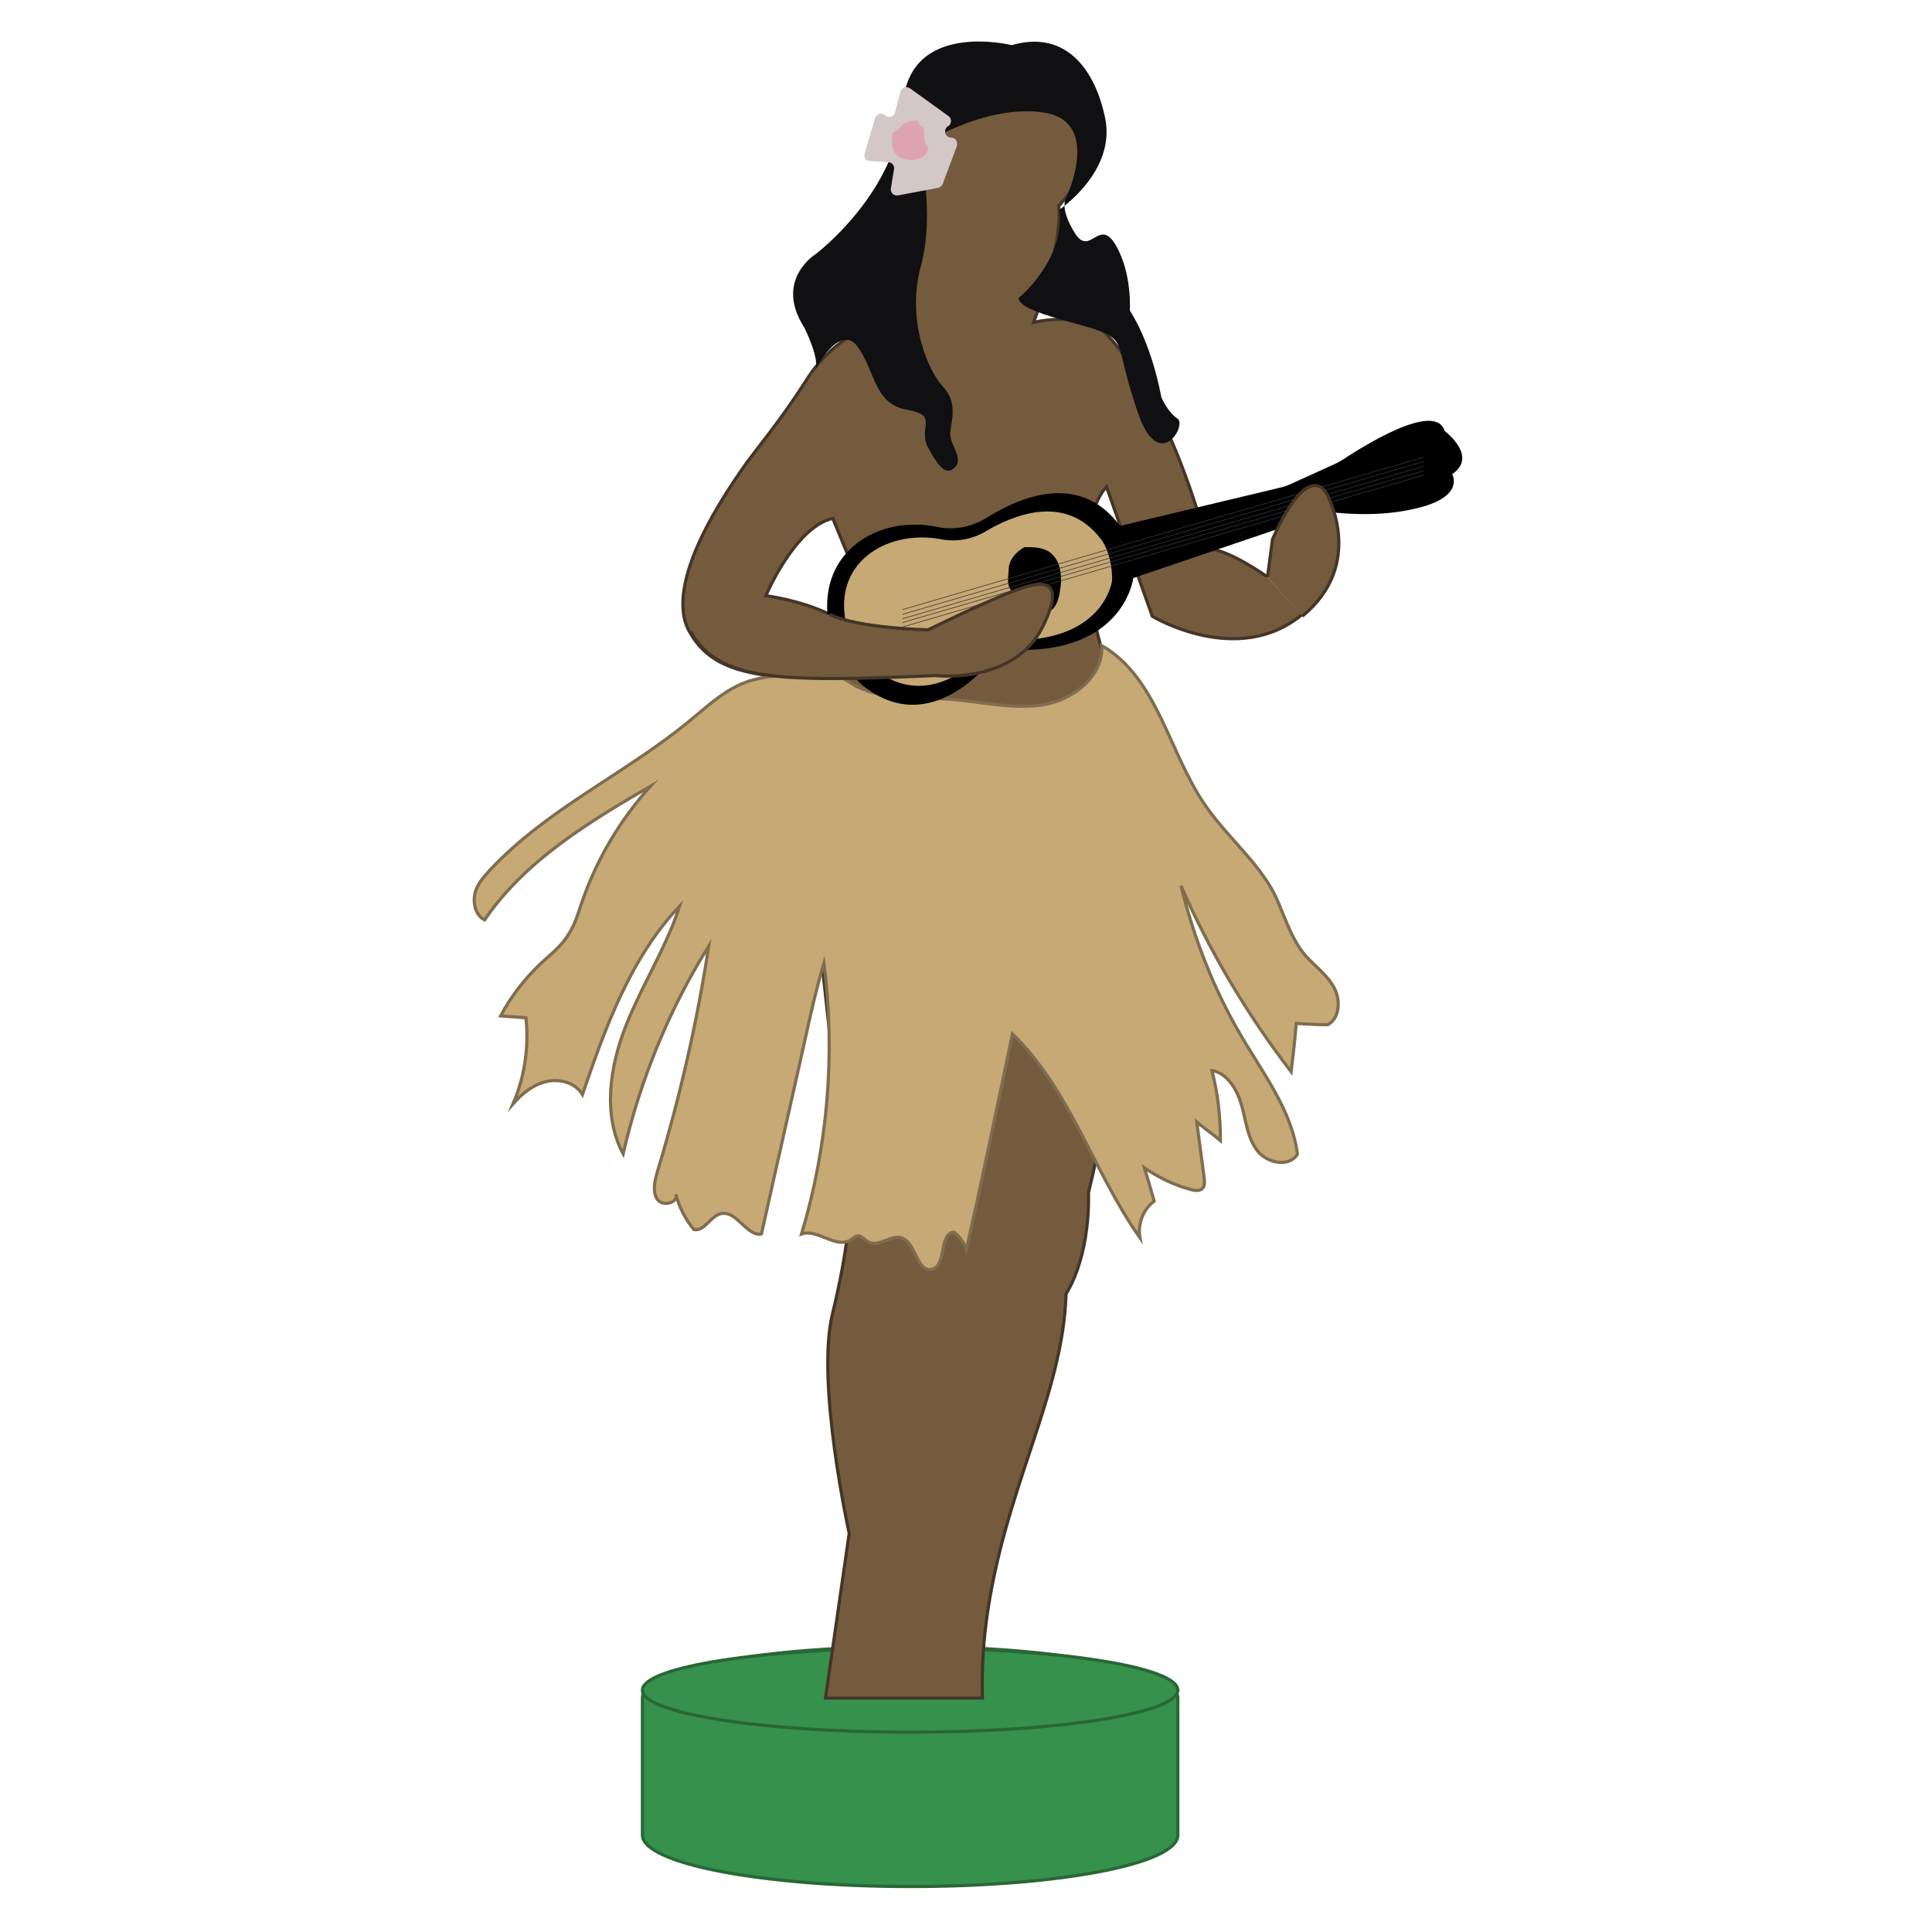 <?xml version="1.0" encoding="utf-8"?>
<!-- Generator: Adobe Illustrator 18.1.1, SVG Export Plug-In . SVG Version: 6.00 Build 0)  -->
<!DOCTYPE svg PUBLIC "-//W3C//DTD SVG 1.1//EN" "http://www.w3.org/Graphics/SVG/1.1/DTD/svg11.dtd">
<svg version="1.1" id="Layer_1" xmlns="http://www.w3.org/2000/svg" xmlns:xlink="http://www.w3.org/1999/xlink" x="0px" y="0px"
	 viewBox="0 90 612 612" enable-background="new 0 90 612 612" xml:space="preserve">
<g>
	<g>
		<path fill="#35914C" stroke="#296735" stroke-miterlimit="10" d="M373.1,627.9v43.4c0,9.2-37.9,16.3-84.8,16.3
			s-84.8-7.3-84.8-16.3v-43.4c0-9.2,37.9-16.3,84.8-16.3S373.1,618.9,373.1,627.9z"/>
		<ellipse fill="#35914C" stroke="#296735" stroke-miterlimit="10" cx="288.3" cy="625.4" rx="84.8" ry="13.3"/>
	</g>
	<path fill="#745B3E" stroke="#443526" stroke-miterlimit="10" d="M401.4,272.7c0,0-12.4-8.8-18.6-8.8c0,0-11-45.3-32-67.7
		c0,0-5.7-7.7-23.4-4.1c0,0,9.2-23.4,8-36.9c0,0,12.4-12.6,8.4-25.3s-19.8-9.6-19.8-9.6s-31.6-0.6-38.1,24.5s-12,49.5-12,49.5
		s-10.4,3.3-18.6,16.3c-8.2,13-16.7,22.8-20.4,28.3c-3.7,5.5-25.3,35.7-16.5,51.2c6.7,12,19.2,15.1,47.9,14.9l-12,34.2l14.7,135
		c0,0,0,10.2-5.3,32c-5.3,21.8,5.3,69.5,5.3,69.5l-7.5,52.2h49.7c-0.2-6.7,0-14.7,1.2-24.1c5.5-42,24.3-71.3,25.3-104
		c0,0,7.5-10.6,7.1-32c0,0,27.1-108.7,8.6-158.8c-18.6-50.1-2.9-64.8-2.9-64.8l14.5,41c0,0,26.9,16.3,47.3-0.4 M262.8,284.6
		c-9.2-4.5-20.2-5.9-20.2-5.9s9.2-21.8,21.2-24.5l11.4,27.7l-2,5.5C269.1,286.8,265.5,285.8,262.8,284.6z"/>
	<path fill="#100F11" d="M322.6,184.5c0,0,14.9-12.2,13-28.1c0,0,17.9-12,14.5-28.9c-3.5-16.9-13.5-27.9-29.6-23.2
		c0,0-32.8-8.2-34.5,19.2s-27.5,46.9-27.5,46.9s-13.5,8.2-3.7,23.4c0,0,5.3,10.6,3.3,13.5c0,0,8-15.5,13.7-7.3
		c5.7,8.2,5.1,17.9,15.5,19.8c10.4,1.8,3.3,5.5,6.7,12c3.5,6.5,5.9,9,8.6,6.1c2.7-2.9-2-7.3-1.6-11c0.4-3.7,2.4-9.4-2.2-14.3
		c-4.7-4.9-11.8-21-7.1-38.3s-0.6-37.9-0.6-37.9s20.4-13.5,39.3-10.8c19,2.7,7.3,27.1,7.3,27.1s-2.2,3.1,2.7,11
		c4.9,8,7.7-5.1,13,3.9c5.3,9,4.5,20.8,4.5,20.8s6.5,9.2,10,27.5c0,0,2,4.7,5.1,6.7c3.1,2-5.9,17.7-12.6-2
		c-6.7-19.8-4.1-21-9.2-24.5C345.8,192.8,323.6,189.6,322.6,184.5z"/>
	<path fill="#D3C8C7" d="M283.6,125.3l1.6-6.3c0.4-1.2,1.8-1.8,3.1-1l12.2,8.8c1,0.8,1,2.2,0,3.1l-0.4,0.2c-1.4,1.2-0.6,3.5,1.2,3.5
		l0,0c1.4,0,2.2,1.4,1.8,2.7l-4.5,12c-0.2,0.6-0.8,1-1.4,1.2l-12.8,2.4c-1.2,0.2-2.4-0.8-2.2-2.2l1-6.1c0.2-1-0.6-2.2-1.8-2.2
		l-5.9-0.4c-1.2,0-2-1.2-1.6-2.4l3.3-11.2c0.4-1.2,1.8-1.8,3.1-1l0.4,0.4C281.8,127.4,283.4,126.8,283.6,125.3z"/>
	<path fill="#DDA4B0" d="M285.4,130c1.2-1.4,3.1-1.6,4.9-1.8c0.2,0,0.4,0,0.6,0.2s0.2,0.6,0.4,1s0.6,0.6,0.8,0.8
		c1.4,1.2,0.2,3.5,1,5.1c0.2,0.4,0.6,0.8,0.8,1.2c0.4,1-0.4,2.4-1.4,3.1c-2,1.4-4.9,1.4-7.1,0.4c-0.6-0.2-1-0.6-1.4-1
		c-1.6-1.4-1.6-3.9-1.4-6.1c0-0.4,0.2-0.6,0.4-1c0.4-0.4,1.2-0.4,1.6-0.8C285,130.6,285.2,130.2,285.4,130z"/>
	<path fill="#C7A975" stroke="#7F6D4F" stroke-miterlimit="10" d="M320.7,417.5c18.3,17.7,25.7,43.8,40.4,64.6
		c-0.8-4.3,1-9,4.5-11.6c-1-3.5-2-7.1-3.1-10.6c4.5,3.1,9.4,5.5,14.7,6.9c1.4,0.4,3.1,0.6,3.9-0.6c0.6-0.8,0.4-1.6,0.4-2.7
		c-0.8-6.1-1.6-12-2.4-18.1c2.4,2,5.1,3.9,7.5,5.9c0-7.5-0.8-14.9-2.7-22.2c4.9,0.8,8,6.1,9.4,11c1.4,4.9,1.8,10.2,4.9,14.3
		s10.2,5.5,12.8,1.2c-1.8-13.9-11-25.7-18.1-37.9c-8.6-14.7-14.7-30.6-18.8-47.1c9.2,21,21,40.8,34.9,58.9
		c0.6-5.1,1.2-10.2,1.6-15.3c3.3,0.2,6.7,0.4,10,0.4c4.1-2.2,4.1-8.6,1.6-12.4c-2.4-4.1-6.5-6.7-9.4-10.4
		c-4.3-5.5-6.1-12.4-9.2-18.8c-5.5-10.4-15.1-18.1-21.8-27.9c-11.6-16.7-15.1-40.4-32.8-50.6c0.6,9.8-9.2,17.3-18.8,18.8
		c-9.6,1.4-19.4-1-28.9-1.8c-9.4-0.6-19,0.4-27.7-3.1c-3.3-1.2-4.1-2.2-7.1-3.9c-1.2-0.6-1.8-0.2-3.7,0c-7.5,0.2-14.7-1.6-23.9,0.8
		c-8.2,2-14.5,8.2-21,13.5c-20.2,16.5-44.6,27.5-62.6,46.7c-2,2.2-4.3,4.7-4.9,7.7s0.2,6.7,3.1,8.2c12.8-18.8,33-31,52.6-42.4
		c-9.6,10.6-17.1,23.2-21.8,36.9c-1.2,3.5-2.2,7.1-4.3,10.2c-2.2,3.7-5.7,6.3-8.8,9.2c-5.1,4.9-9.4,10.4-12.6,16.5
		c2.7,0.2,5.3,0.4,8,0.6c1,9.2-0.4,18.8-4.1,27.3c2.9-3.3,6.3-6.1,10.6-7.1c4.3-1,9.2,0.4,11.4,4.1c7.3-21.4,15.3-43.4,30.8-59.7
		c-4.3,13.3-12,25.1-17.1,38.1c-5.1,13-7.3,28.3-0.8,40.4c5.3-23.2,14.5-45.7,27.1-65.8c-3.7,24.3-9.2,48.1-16.3,71.6
		c-0.8,2.9-1.6,6.1,0,8.6c1.6,2.4,6.7,1.2,5.9-1.6c1,4.1,3.1,8,5.7,11.2c3.5,0.6,5.3-4.5,8.8-5.1c4.9-0.8,8,7.3,12.6,6.5
		c4.7-21.2,9.6-42.6,14.3-63.8c1.6-7.3,3.3-14.7,5.5-22c3.7,28.7,1.2,58.1-7.1,85.8c5.1-1.8,11,4.9,15.7,1.8c0.6-0.4,1.2-1,2-1.2
		c1.4-0.2,2.2,1.4,3.7,2c3.1,1.6,6.9-2.4,10.2-1.4c4.7,1.4,4.9,11,9.6,10c4.9-1,2.2-11.4,7.1-11.8c1.8,1.4,3.3,3.5,3.9,5.7
		C311.3,462.7,316,440.1,320.7,417.5z"/>
	<g>
		<path d="M354.8,256.6l51-12.2c1-0.2,2-0.6,2.9-1l14.3-6.5c0.8-0.4,1.6-0.8,2.2-1.2c5.3-3.5,29.4-19,32.4-9.2c0,0,10.8,8,2.4,13.7
			c0,0,4.1,6.9-10.4,10.6c-11.2,2.9-22,2-26.5,1.6c-1.4-0.2-2.9,0-4.3,0.4L359,273.1c0,0-2.7,22.8-35.3,22.8c-4.1,0-8,1.6-10.8,4.7
			c-6.3,6.9-19.6,17.9-34.7,9.8c-9-4.7-14.5-14.1-15.9-24.1c-2.9-21.8,16.1-33.2,34.5-29.4c5.5,1.2,11.2,0,16.1-3.1
			C323.6,247.2,342.1,239.5,354.8,256.6z"/>
		<path fill="#C7A975" d="M352.3,273.8c0,0-2.2,19-31,19c-3.7,0-6.9,1.4-9.4,3.9c-5.5,5.7-17.1,14.9-30.4,8.2
			c-8-3.9-12.8-11.6-13.9-19.8c-2.4-17.9,14.3-27.3,30.4-24.3c4.9,1,10,0,14.1-2.4c9.2-5.5,25.5-12,36.5,2.2
			C348.4,260.3,352.3,264.6,352.3,273.8z"/>
		<path d="M329.5,284.4c1.8,0.2,3.7-0.8,4.7-2.4c1-1.6,1.4-3.3,1.6-5.1c0.4-2,0.4-4.3,0-6.5c-0.4-2-1.4-4.1-3.3-5.5
			c-2-1.4-4.9-1.6-7.3-1.6c-0.4,0-0.6,0-1,0.2c-0.4,0.2-0.8,0.6-1.2,0.8c-1,0.8-2,1.8-2.7,3.1s-0.8,2.4-0.8,3.7
			c-0.2,1.6-0.4,3.5,0.2,4.9c0.4,1,1,1.8,1.8,2.7c1.4,1.6,3.3,3.1,5.1,4.3C327.4,283.7,328.5,284.4,329.5,284.4z"/>
		<line fill="none" stroke="#353535" stroke-width="0.2" stroke-miterlimit="10" x1="285.9" y1="283.1" x2="451" y2="234.8"/>
		<line fill="none" stroke="#353535" stroke-width="0.2" stroke-miterlimit="10" x1="285.9" y1="284.6" x2="451" y2="236.2"/>
		<line fill="none" stroke="#353535" stroke-width="0.2" stroke-miterlimit="10" x1="285.9" y1="286" x2="451" y2="237.7"/>
		<line fill="none" stroke="#353535" stroke-width="0.2" stroke-miterlimit="10" x1="285.9" y1="287.2" x2="451" y2="239.1"/>
		<line fill="none" stroke="#353535" stroke-width="0.2" stroke-miterlimit="10" x1="285.9" y1="288.6" x2="451" y2="240.5"/>
	</g>
	<path fill="#745B3E" stroke="#443526" stroke-miterlimit="10" d="M412.5,285.2c20.4-16.7,7.7-38.9,7.7-38.9s-5.5-11.4-17.1,14.5
		l-1.6,12"/>
	<path fill="#745B3E" stroke="#443526" stroke-miterlimit="10" d="M218.8,290.1c8.8,15.5,26.9,16.1,77.5,13.9c0,0,24.9,2.9,34-15.5
		s-3.9-13.5-11.4-10.4c-7.5,2.9-24.9,11.4-24.9,11.4s-22-0.4-31.2-4.9"/>
</g>
</svg>

